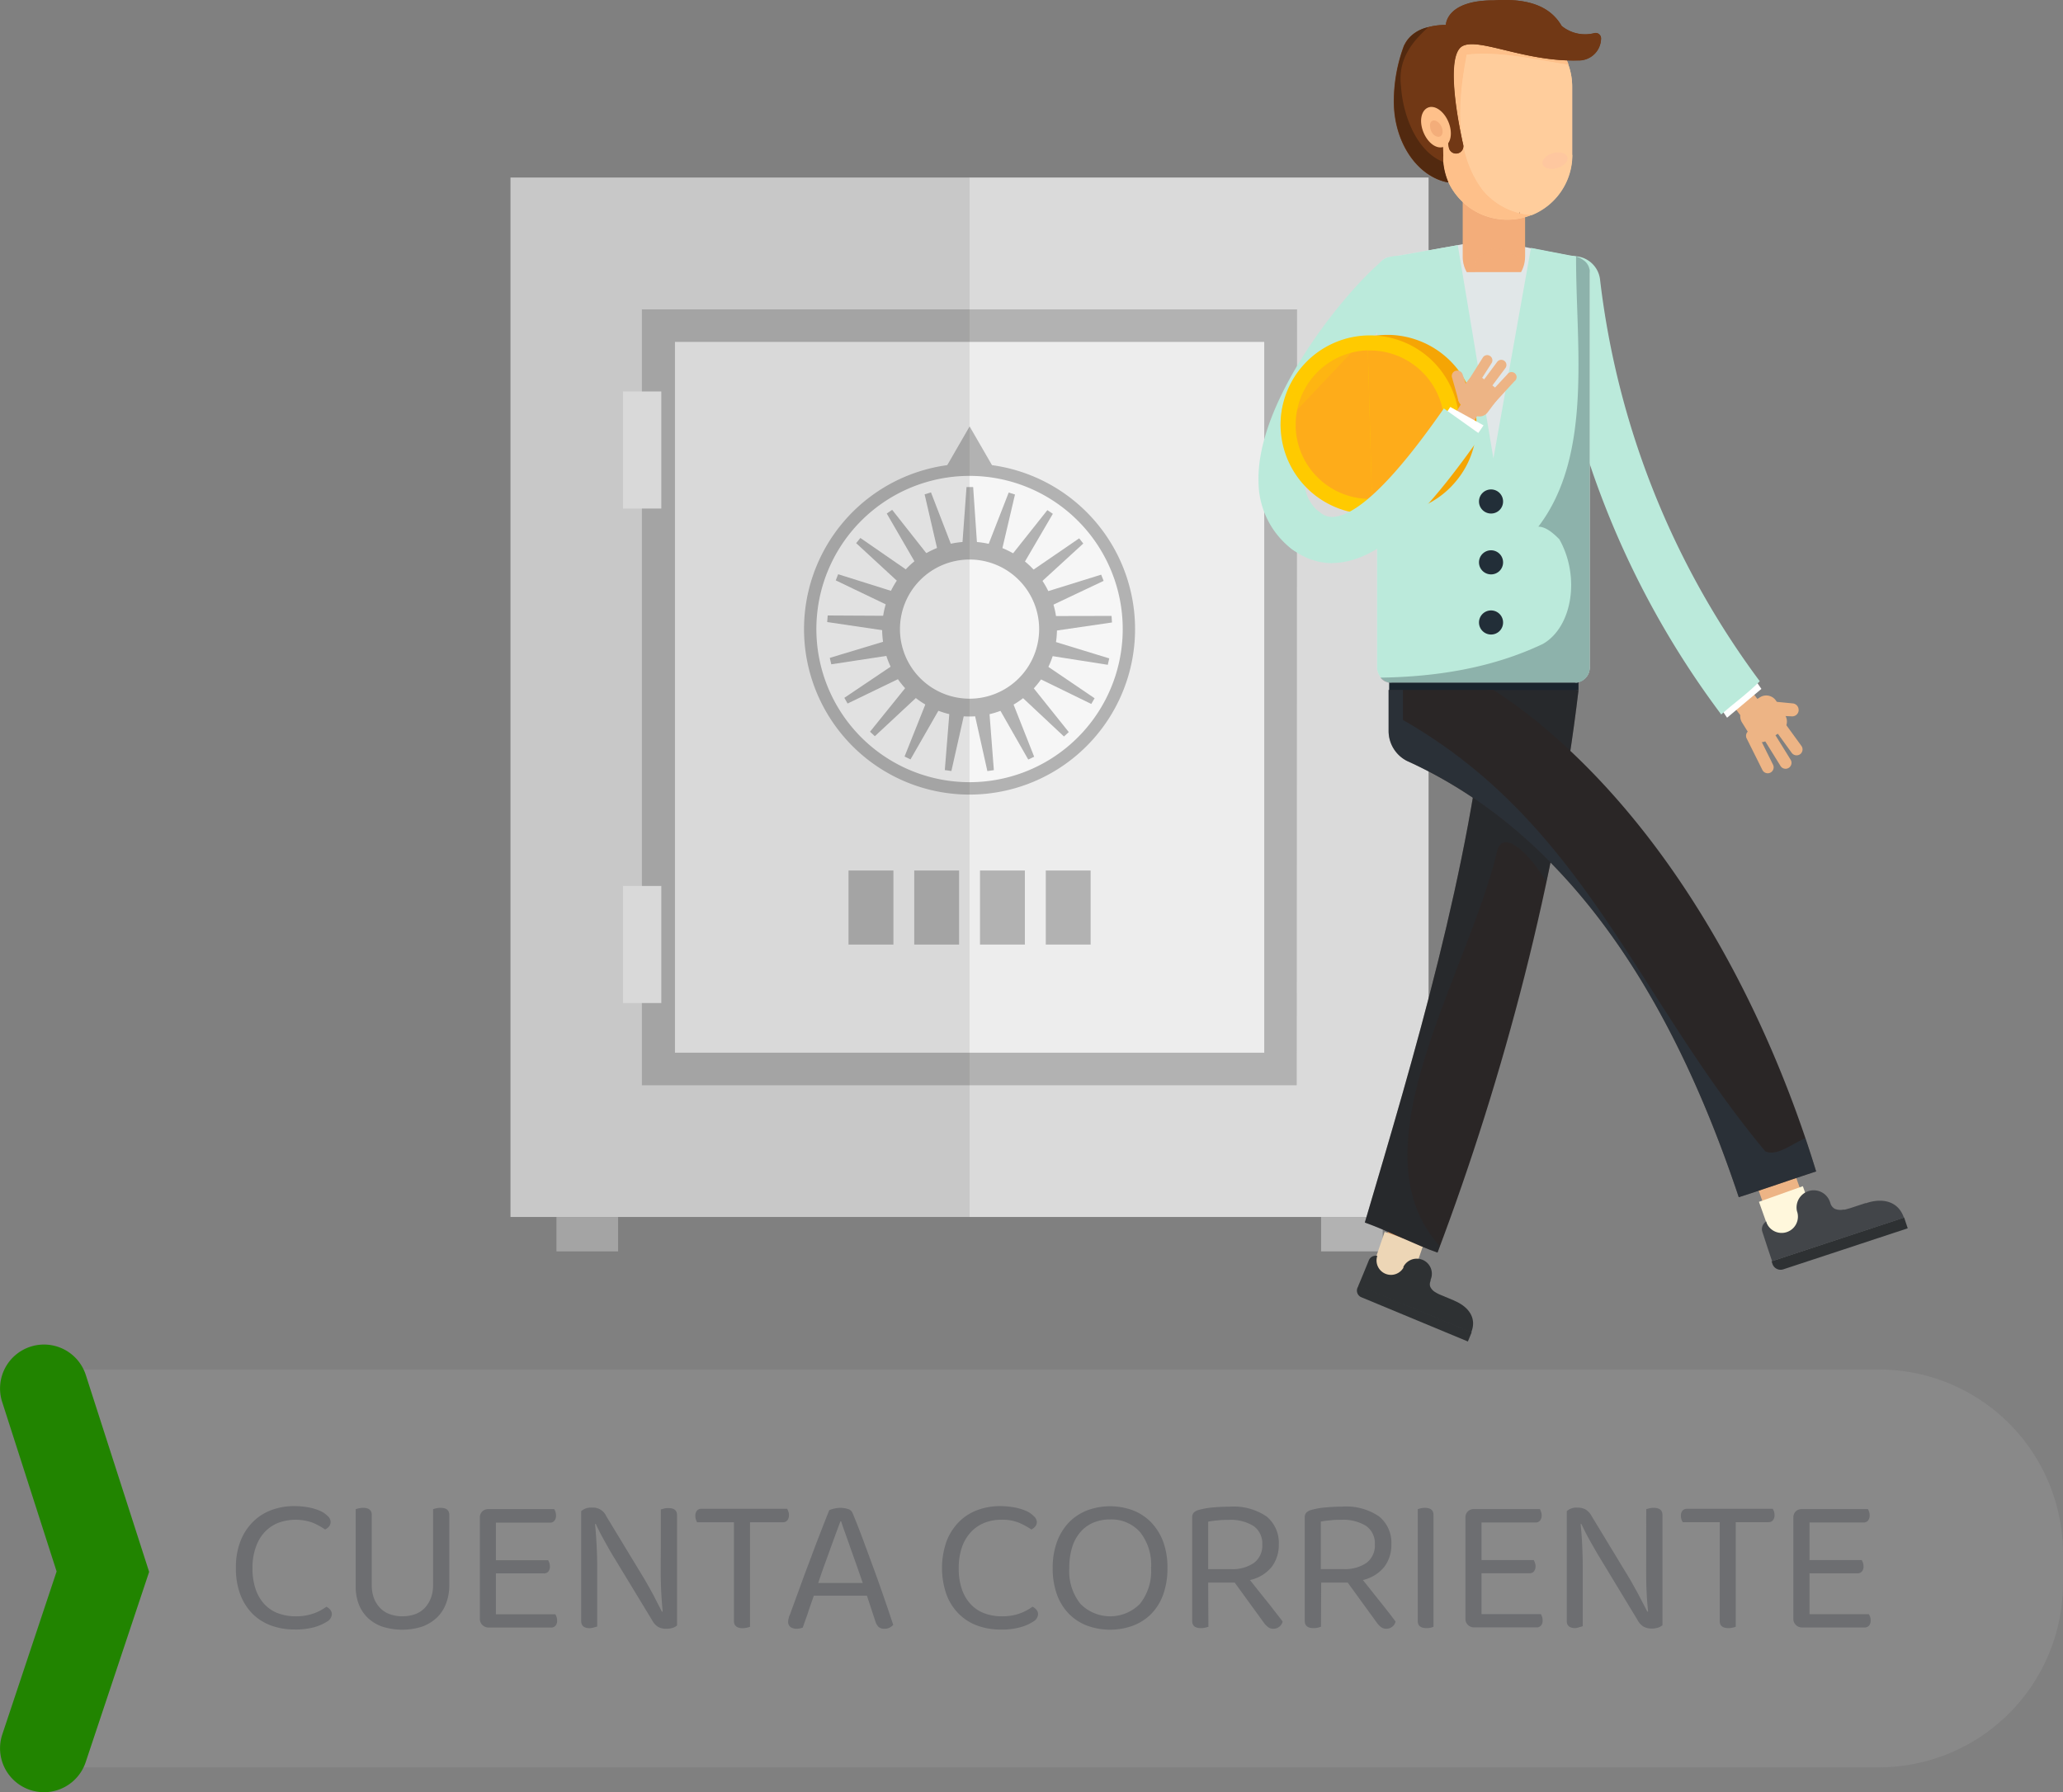 <svg xmlns="http://www.w3.org/2000/svg" xmlns:xlink="http://www.w3.org/1999/xlink" viewBox="0 0 286.06 248.57"><rect x="0" y="0" width="286.06" height="248.57" fill="#808080" stroke="none"/><defs><style>.cls-1{fill:none;}.cls-2{isolation:isolate;}.cls-3{fill:#dadada;}.cls-4{fill:#ededed;}.cls-5{fill:#b2b2b2;}.cls-6{fill:#f6f6f6;}.cls-7{opacity:0.1;}.cls-8{clip-path:url(#clip-path);}.cls-9{fill:#1d1d1b;}.cls-10{fill:#edb485;}.cls-11{fill:#fff;}.cls-12{fill:#bbeadb;}.cls-13{fill:#1a252e;}.cls-14{fill:#fff7dc;}.cls-15{fill:#2e3133;}.cls-16{fill:#424549;}.cls-17{fill:#d69b6b;}.cls-18{fill:#edd6b6;}.cls-19{fill:#2a2626;}.cls-20,.cls-27,.cls-40{opacity:0.3;}.cls-20{mix-blend-mode:multiply;}.cls-21{clip-path:url(#clip-path-2);}.cls-22{fill:#222e38;}.cls-23{opacity:0.4;}.cls-24{clip-path:url(#clip-path-3);}.cls-25{fill:#2b3e4f;}.cls-26{fill:#e1e7e8;}.cls-28{clip-path:url(#clip-path-4);}.cls-29{fill:#f3ad7a;}.cls-30{clip-path:url(#clip-path-5);}.cls-31{fill:#ffcd9c;}.cls-32{fill:#fec08a;}.cls-33{fill:#713815;}.cls-34{fill:#52290f;}.cls-35{clip-path:url(#clip-path-6);}.cls-36{fill:#f48fb7;}.cls-37{fill:#f5a505;}.cls-38{fill:#ffca00;}.cls-39{fill:#feac1a;}.cls-40{mix-blend-mode:screen;}.cls-41{clip-path:url(#clip-path-7);}.cls-42{opacity:0.23;}.cls-43{clip-path:url(#clip-path-8);}.cls-44{fill:#a7a6a7;}.cls-45{fill:#218400;}.cls-46{fill:#6d6e71;}</style><clipPath id="clip-path"><rect class="cls-1" x="70.79" y="24.62" width="63.65" height="148.93"/></clipPath><clipPath id="clip-path-2"><rect class="cls-1" x="189.25" y="95.72" width="29.63" height="78"/></clipPath><clipPath id="clip-path-3"><rect class="cls-1" x="192.54" y="95.68" width="59.29" height="70.35"/></clipPath><clipPath id="clip-path-4"><rect class="cls-1" x="191.41" y="35.57" width="29.02" height="59.15"/></clipPath><clipPath id="clip-path-5"><rect class="cls-1" x="202.83" y="17.08" width="8.64" height="20.65"/></clipPath><clipPath id="clip-path-6"><rect class="cls-1" x="213.87" y="21.13" width="3.51" height="2.3"/></clipPath><clipPath id="clip-path-7"><rect class="cls-1" x="177.56" y="46.52" width="12.02" height="12.7"/></clipPath><clipPath id="clip-path-8"><rect class="cls-1" x="8.95" y="189.93" width="277.11" height="55.18"/></clipPath></defs><g class="cls-2"><g id="Capa_2" data-name="Capa 2"><g id="Capa_1-2" data-name="Capa 1"><rect class="cls-3" x="70.79" y="24.62" width="127.3" height="144.16"/><rect class="cls-4" x="89.03" y="42.86" width="90.82" height="107.68"/><path class="cls-4" d="M175.3,146H93.59V47.42H175.3Zm4.56-103.12H89V150.54h90.83Z"/><rect class="cls-4" x="89.03" y="42.86" width="90.82" height="107.68"/><path class="cls-5" d="M175.3,146H93.59V47.42H175.3Zm4.56-103.12H89V150.54h90.83Z"/><rect class="cls-4" x="86.38" y="122.87" width="5.32" height="16.24"/><rect class="cls-4" x="86.38" y="54.29" width="5.32" height="16.24"/><path class="cls-5" d="M157.39,87.24A22.95,22.95,0,1,1,134.45,64.3a22.94,22.94,0,0,1,22.94,22.94"/><path class="cls-6" d="M155.68,87.24A21.24,21.24,0,1,1,134.45,66a21.24,21.24,0,0,1,21.23,21.23"/><polygon class="cls-5" points="134.02 67.55 134.94 67.55 135.58 76.9 136.47 77.03 139.87 68.31 140.74 68.58 138.6 77.7 139.41 78.08 145.23 70.75 145.99 71.26 141.26 79.35 141.91 79.96 149.64 74.66 150.21 75.38 143.3 81.71 143.75 82.48 152.69 79.7 153.03 80.56 144.56 84.57 144.76 85.44 154.13 85.42 154.19 86.33 144.93 87.68 144.86 88.57 153.81 91.31 153.61 92.2 144.35 90.75 144.03 91.58 151.78 96.84 151.32 97.63 142.9 93.52 142.35 94.22 148.2 101.53 147.53 102.14 140.7 95.74 139.96 96.24 143.4 104.95 142.58 105.34 137.94 97.21 137.09 97.47 137.81 106.81 136.91 106.94 134.87 97.8 133.98 97.8 131.92 106.93 131.01 106.8 131.76 97.46 130.91 97.19 126.25 105.32 125.43 104.92 128.9 96.22 128.16 95.72 121.31 102.1 120.64 101.48 126.52 94.19 125.96 93.49 117.53 97.57 117.08 96.78 124.85 91.55 124.52 90.72 115.27 92.13 115.06 91.24 124.03 88.53 123.96 87.64 114.7 86.27 114.77 85.36 124.13 85.41 124.33 84.54 115.89 80.49 116.22 79.64 125.16 82.45 125.6 81.68 118.72 75.33 119.3 74.61 127 79.93 127.66 79.33 122.96 71.22 123.71 70.71 129.51 78.07 130.32 77.68 128.21 68.56 129.09 68.29 132.46 77.02 133.34 76.89 134.02 67.55"/><path class="cls-5" d="M146.56,87.24a12.12,12.12,0,1,1-12.12-12.11,12.11,12.11,0,0,1,12.12,12.11"/><path class="cls-6" d="M144.09,87.24a9.65,9.65,0,1,1-9.65-9.64,9.65,9.65,0,0,1,9.65,9.64"/><polygon class="cls-5" points="131.02 65.08 134.45 59.14 137.88 65.08 131.02 65.08"/><rect class="cls-5" x="117.66" y="120.73" width="6.22" height="10.27"/><rect class="cls-5" x="126.77" y="120.73" width="6.22" height="10.27"/><rect class="cls-5" x="135.89" y="120.73" width="6.22" height="10.27"/><rect class="cls-5" x="145.01" y="120.73" width="6.22" height="10.27"/><rect class="cls-5" x="183.18" y="168.78" width="8.55" height="4.77"/><rect class="cls-5" x="77.16" y="168.78" width="8.55" height="4.77"/><g class="cls-7"><g class="cls-8"><polygon class="cls-9" points="134.44 24.62 70.8 24.62 70.8 168.78 77.16 168.78 77.16 173.55 85.71 173.55 85.71 168.78 134.44 168.78 134.44 24.62"/></g></g><rect class="cls-10" x="239.93" y="93.99" width="3.25" height="5.63" transform="translate(-9.63 164.82) rotate(-36.99)"/><path class="cls-10" d="M243.65,101.62a.83.83,0,0,0-1.48.74l2.21,4.43a.82.82,0,1,0,1.47-.74Z"/><path class="cls-10" d="M246.88,99.45a.83.83,0,0,0-1.15-.18.82.82,0,0,0-.18,1.15l2.9,4a.84.84,0,0,0,1.16.18.83.83,0,0,0,.18-1.15Z"/><path class="cls-10" d="M249.41,98.49a.9.9,0,0,1-.94.86l-4-.19a2.94,2.94,0,0,1-.43-1.3c0-.26.63-.69.63-.69l3.88.38a.9.9,0,0,1,.85.94"/><path class="cls-10" d="M245.68,101.15a.82.82,0,0,0-1.4.87l2.61,4.21a.82.82,0,1,0,1.4-.87Z"/><path class="cls-10" d="M243.08,97.61h2.33A1.63,1.63,0,0,1,247,99.24v2.33a1.63,1.63,0,0,1-1.63,1.63h-2.33a1.63,1.63,0,0,1-1.63-1.63V99.25A1.64,1.64,0,0,1,243.08,97.61Z" transform="matrix(0.85, -0.53, 0.53, 0.85, -16.25, 143.78)"/><path class="cls-11" d="M238,97.27c.79,1.27,1.48,2.27,1.48,2.27l4.76-4s-.89-1.33-1.87-2.57Z"/><path class="cls-12" d="M244,94.46a115.84,115.84,0,0,1-22.12-55.57,3.67,3.67,0,0,0-3.79-3.36,3.52,3.52,0,0,0-3.19,4,122.93,122.93,0,0,0,23.77,59.56c1.75-1.56,3.5-2.78,5.33-4.6"/><path class="cls-13" d="M218.88,95.72V91.89a13,13,0,0,0-13-13h-.23a13,13,0,0,0-13,13l-.06,7.45Z"/><rect class="cls-10" x="243.97" y="162.66" width="5.5" height="4.62" transform="translate(-41.03 92.26) rotate(-19.59)"/><rect class="cls-14" x="244.83" y="165.41" width="6.46" height="6.7" transform="translate(-42.23 92.98) rotate(-19.6)"/><path class="cls-15" d="M245.77,175.28a1.19,1.19,0,0,0,1.51.76l6.71-2.21,10.54-3.48-.5-1.5-18.38,6.07Z"/><path class="cls-16" d="M258.73,166.84l-2.22.73-.69.19-.24,0a2,2,0,0,1-1.08-.08.78.78,0,0,1-.22-.12,1.31,1.31,0,0,1-.47-.68l-.06-.18a2.38,2.38,0,0,0-4.58,1.27h0l.05.15a2.26,2.26,0,0,1-4.29,1.41l0-.13a1.22,1.22,0,0,0-.56,1.43l.76,2.32h0l.59,1.76L264,168.89c-.76-2.31-3-2.82-5.31-2"/><rect class="cls-17" x="192.85" y="168.82" width="4.05" height="4.82" transform="translate(-30.31 300.03) rotate(-71.07)"/><rect class="cls-18" x="190.8" y="171.73" width="5.87" height="5.66" transform="translate(-34.11 301.41) rotate(-71.13)"/><path class="cls-15" d="M188.25,178.56a1,1,0,0,0,.56,1.37l5.73,2.38,9,3.74.53-1.29-15.67-6.51Z"/><path class="cls-15" d="M201.68,180.39l-1.89-.79a5.15,5.15,0,0,1-.57-.27l-.18-.11a1.7,1.7,0,0,1-.67-.67,1,1,0,0,1-.08-.2,1.2,1.2,0,0,1,.08-.72l0-.08h0l0-.06a2.09,2.09,0,0,0-3.77-1.8h0l0,.13a2,2,0,0,1-3.66-1.52l.05-.11a1,1,0,0,0-1.19.62l-.82,2-.63,1.51L204,184.79c.82-2-.38-3.58-2.35-4.4"/><path class="cls-19" d="M218.88,95.72c-3.06,25.87-10.33,53.63-19.55,78-2.91-1-7.16-3.15-10.08-4.17,6.92-23.4,14.61-49.12,17-73.83Z"/><g class="cls-20"><g class="cls-21"><path class="cls-22" d="M207.69,117.79c.9-2.69,4.49.68,6.73,4.55,1.91-9,3.43-17.9,4.46-26.62H206.25c-2.39,24.71-10.08,50.43-17,73.83,2.92,1,7.17,3.14,10.08,4.17l.33-.9c-12.24-13.47,4-37.71,8-55"/></g></g><path class="cls-19" d="M214.23,101a67.17,67.17,0,0,0-7.15-5.31H192.55v5.69a4.66,4.66,0,0,0,2.56,4.16l.31.14c23.85,11,37.36,35.42,45.68,60.36,3-.94,7.79-2.63,10.73-3.57-6.92-22.69-19.57-46.25-37.6-61.47"/><g class="cls-23"><g class="cls-24"><path class="cls-25" d="M244.77,159.66c-17.94-21.53-25.12-45.45-50.23-59.81V95.68h-2v5.69a4.67,4.67,0,0,0,2.57,4.16l.31.14c23.85,11,37.36,35.42,45.68,60.36,3-.94,7.79-2.63,10.73-3.57-.47-1.54-1-3.09-1.49-4.63-2.13,1-4.08,2.57-5.57,1.83"/></g></g><path class="cls-26" d="M220.43,37.82V92.54a2,2,0,0,1-.11.74,1.73,1.73,0,0,1-.3.57v0a2,2,0,0,1-1.26.8,1,1,0,0,1-.39,0H193a1.31,1.31,0,0,1-.34,0,2.28,2.28,0,0,1-.59-.2,2.21,2.21,0,0,1-1.12-1.95V37.82a3,3,0,0,1,0-.44,2.23,2.23,0,0,1,.73-1.28,2,2,0,0,1,1.28-.48l1.05-.18L202.14,34l.62-.12,3.57-.62,0,0,5.15,1,.77.16,2.38.46,2.74.53,1.06.18a3.69,3.69,0,0,1,1.07.53,2,2,0,0,1,.87,1.32,3.1,3.1,0,0,1,0,.44"/><path class="cls-12" d="M220.43,37.82V92.54a2,2,0,0,1-.11.74,1.73,1.73,0,0,1-.3.57v0a2,2,0,0,1-1.26.8,1,1,0,0,1-.39,0H193a1.31,1.31,0,0,1-.34,0,2.28,2.28,0,0,1-.59-.2,2.21,2.21,0,0,1-1.12-1.95V37.82a3,3,0,0,1,0-.44,2.23,2.23,0,0,1,.73-1.28,2,2,0,0,1,1.28-.48l1.05-.18L202.14,34l4.94,29.58,5.21-29.2,2.38.46,2.74.53,1.06.18a3.69,3.69,0,0,1,1.07.53,2,2,0,0,1,.87,1.32,3.1,3.1,0,0,1,0,.44"/><g class="cls-27"><g class="cls-28"><path class="cls-22" d="M220.41,37.38a2,2,0,0,0-.87-1.32,3.06,3.06,0,0,0-1-.49,1.6,1.6,0,0,1,0,.3c0,12.2,2.32,27.3-5.23,37.17,1.16,0,2.33,1.17,2.91,1.75C219.16,80,218,87,213.93,89.31c-7,3.33-14.76,4.56-22.52,4.67a2.09,2.09,0,0,0,.6.51,2.49,2.49,0,0,0,.6.2,1.31,1.31,0,0,0,.34,0h25.42a1,1,0,0,0,.39,0,2,2,0,0,0,1.26-.8v0a1.73,1.73,0,0,0,.3-.57,2,2,0,0,0,.11-.74V37.82a3.1,3.1,0,0,0,0-.44"/></g></g><path class="cls-22" d="M208.42,69.56a1.67,1.67,0,1,0-1.67,1.66,1.66,1.66,0,0,0,1.67-1.66"/><path class="cls-22" d="M208.42,86.33A1.67,1.67,0,1,0,206.75,88a1.66,1.66,0,0,0,1.67-1.67"/><path class="cls-22" d="M208.42,78a1.67,1.67,0,1,0-1.67,1.66A1.66,1.66,0,0,0,208.42,78"/><path class="cls-29" d="M210.91,37.74a4.39,4.39,0,0,0,.56-2.13V21.4a4.32,4.32,0,0,0-8.64,0V35.61a4.28,4.28,0,0,0,.56,2.13Z"/><g class="cls-20"><g class="cls-30"><path class="cls-29" d="M204.6,37.74c-.26-1.45,0-1.87,2.09-3.14,1.19-.7,3.18,1.29,4.78,1V21.4a4.32,4.32,0,0,0-8.64,0V35.61a4.28,4.28,0,0,0,.56,2.13Z"/></g></g><path class="cls-31" d="M218,21.47a9,9,0,0,1-18,0V12a9,9,0,0,1,18,0Z"/><path class="cls-32" d="M205.47,26.13c-3.83-5.3-3.24-12.37-2.06-18.56,4.7-.49,9.4.67,14.1,1.41A9,9,0,0,0,200,12v9.45a9,9,0,0,0,12.4,8.34,9.55,9.55,0,0,1-7-3.68"/><path class="cls-31" d="M218,21.47V12a9,9,0,0,0-.53-3c-4.7-.74-9.4-1.9-14.1-1.41-1.18,6.19-1.77,13.26,2.06,18.56a9.55,9.55,0,0,0,7,3.68,9,9,0,0,0,5.6-8.34"/><path class="cls-33" d="M194.73,6.25c1.3-2.95,5.76-2.79,5.76-2.79s0-3.45,6.66-3.41c5.18-.35,7.95,1.07,9.39,3.54a5.12,5.12,0,0,0,4.53,1,.75.75,0,0,1,.94.71,3.08,3.08,0,0,1-3.22,3.09c-7.32.19-13.68-3.2-16-2-2.83,1.46.11,13.73.11,13.73a1,1,0,1,1-2,.33l-.51-3a3.24,3.24,0,0,0-.39-.63l.05,4.77a9.33,9.33,0,0,0,.76,3.72c-4.27-.78-7.55-5.52-7.55-11.25a22.19,22.19,0,0,1,1.43-7.8"/><path class="cls-33" d="M221.07,4.6a5.12,5.12,0,0,1-4.53-1C215.1,1.12,212.33-.3,207.15.05c-6.69,0-6.66,3.41-6.66,3.41a9.45,9.45,0,0,0-2.44.3c-2.37,2.14-4.24,4.56-3.78,8.23.25,3.88,2.09,9,5.86,10.47a8.51,8.51,0,0,1,0-.88L200,16.81a3.6,3.6,0,0,1,.39.63l.51,3a1,1,0,1,0,2-.33S200,7.83,202.83,6.37c2.28-1.17,8.64,2.22,16,2A3.08,3.08,0,0,0,222,5.31a.75.75,0,0,0-.94-.71"/><path class="cls-34" d="M194.27,12c-.46-3.67,1.41-6.09,3.78-8.23a4.73,4.73,0,0,0-3.32,2.49,22.19,22.19,0,0,0-1.43,7.8c0,5.73,3.28,10.47,7.55,11.25a9.27,9.27,0,0,1-.72-2.84c-3.77-1.51-5.61-6.59-5.86-10.47"/><path class="cls-32" d="M200.23,20.35c-1,.4-2.23-.49-2.85-2s-.34-3,.61-3.42,2.24.49,2.86,2,.34,3-.62,3.42"/><path class="cls-29" d="M199.71,18.92c-.39.2-1-.13-1.25-.72s-.25-1.24.13-1.44.94.13,1.25.72.25,1.24-.13,1.44"/><g class="cls-7"><g class="cls-35"><path class="cls-36" d="M213.9,22.76c.16.58,1.06.83,2,.56s1.6-.94,1.44-1.52-1.07-.83-2-.57-1.6.95-1.44,1.53"/></g></g><path class="cls-33" d="M210.72,29.65a1,1,0,0,0,.05-.28.58.58,0,0,0-.05.28"/><path class="cls-12" d="M181.07,76.81a3.23,3.23,0,0,1-1.95-.66,11.85,11.85,0,0,1-4.61-9.39c-.31-10.76,11.11-25.39,17-30.47a3.19,3.19,0,0,1,4.17,4.84c-5.14,4.43-15,17.43-14.79,25.45a5.43,5.43,0,0,0,2.13,4.5,3.2,3.2,0,0,1-2,5.73"/><path class="cls-37" d="M180,59.18a12.38,12.38,0,0,0,12.72,12L192,46.45a12.39,12.39,0,0,0-12,12.73"/><path class="cls-37" d="M204.74,58.49a12.4,12.4,0,0,1-.46,3.73,12.14,12.14,0,0,1-2.44,4.58,12.27,12.27,0,0,1-6.8,4.13,11.89,11.89,0,0,1-2.34.29L192,46.45h.84a12.38,12.38,0,0,1,11.89,12"/><path class="cls-38" d="M189.61,46.52a12.39,12.39,0,1,0,12.73,12,12.39,12.39,0,0,0-12.73-12"/><path class="cls-39" d="M179.66,59.19a10.3,10.3,0,0,0,10.58,10l-.57-20.6a10.29,10.29,0,0,0-10,10.58"/><path class="cls-39" d="M189.67,48.61l.57,20.6a10.3,10.3,0,0,0-.57-20.6"/><g class="cls-40"><g class="cls-41"><path class="cls-38" d="M186.63,47l-8.78,9.28a13.24,13.24,0,0,0-.28,3l12-12.7a12.52,12.52,0,0,0-3,.45"/></g></g><rect class="cls-10" x="200.51" y="56.82" width="4.8" height="2.77" transform="translate(46.85 200.35) rotate(-58.34)"/><path class="cls-10" d="M206.09,55.05a.7.7,0,0,0,0,1,.71.71,0,0,0,1,0L210,52.87a.7.7,0,1,0-1-.94Z"/><path class="cls-10" d="M203.36,53.16a.7.7,0,1,0,1.18.76l2.28-3.55a.72.72,0,0,0-.21-1,.71.71,0,0,0-1,.22Z"/><path class="cls-10" d="M201.81,51.45a.76.76,0,0,1,1,.48l1.09,3.23a2.54,2.54,0,0,1-.9.74c-.21.08-.74-.29-.74-.29l-.9-3.19a.76.76,0,0,1,.48-1"/><path class="cls-10" d="M205.08,53.58a.71.71,0,1,0,1.13.85l2.53-3.38a.71.71,0,0,0-.14-1,.71.71,0,0,0-1,.14Z"/><path class="cls-10" d="M203.94,52.56h2A1.39,1.39,0,0,1,207.32,54v2a1.39,1.39,0,0,1-1.39,1.39h-2a1.39,1.39,0,0,1-1.39-1.39V54a1.4,1.4,0,0,1,1.4-1.4Z" transform="matrix(0.6, -0.8, 0.8, 0.6, 38, 185.91)"/><path class="cls-11" d="M204.38,60.87c.76-1,1.33-1.88,1.33-1.88l-4.61-2.55s-.78,1.12-1.46,2.28Z"/><path class="cls-12" d="M184.75,78.11a9.13,9.13,0,0,1-5.63-2,3.19,3.19,0,0,1,3.9-5.06,2.63,2.63,0,0,0,2.19.6c4.86-.72,12-10.73,15-15l5.2,3.7c-5.67,8-12.31,16.58-19.27,17.62a9.57,9.57,0,0,1-1.41.11"/><g class="cls-42"><g class="cls-43"><path class="cls-44" d="M260.52,245.11H9V189.93H260.52a25.53,25.53,0,0,1,25.54,25.53v4.11a25.53,25.53,0,0,1-25.54,25.54"/></g></g><path class="cls-45" d="M20.68,218l-8.8,26.39A6.09,6.09,0,1,1,.32,240.54l7.53-22.6L.3,194.43a6.09,6.09,0,1,1,11.6-3.73Z"/><path class="cls-46" d="M45.85,211.06a1,1,0,0,1-.23.65,1.62,1.62,0,0,1-.54.41,10.35,10.35,0,0,0-1.67-.92,7,7,0,0,0-4.83,0,5.31,5.31,0,0,0-1.87,1.27,5.84,5.84,0,0,0-1.24,2.11,8.38,8.38,0,0,0-.46,2.91,8.84,8.84,0,0,0,.44,2.92,5.84,5.84,0,0,0,1.22,2.08,5,5,0,0,0,1.88,1.25,6.79,6.79,0,0,0,2.44.42,7.23,7.23,0,0,0,2.49-.39,7,7,0,0,0,1.77-.93,1.39,1.39,0,0,1,.52.39,1,1,0,0,1,.25.66,1.29,1.29,0,0,1-.66,1,6.92,6.92,0,0,1-1.73.77,9.94,9.94,0,0,1-2.8.33,9.32,9.32,0,0,1-3.21-.54,7.11,7.11,0,0,1-2.57-1.6,7.62,7.62,0,0,1-1.71-2.66,10.12,10.12,0,0,1-.63-3.73,10,10,0,0,1,.64-3.74,7.65,7.65,0,0,1,1.75-2.68,7.07,7.07,0,0,1,2.56-1.62,8.89,8.89,0,0,1,3.09-.54,11.08,11.08,0,0,1,2.07.18,8,8,0,0,1,1.62.5,3.43,3.43,0,0,1,1,.7A1.15,1.15,0,0,1,45.85,211.06Z"/><path class="cls-46" d="M61.81,222.49a5.21,5.21,0,0,1-1.27,1.89,5.91,5.91,0,0,1-2,1.21,9.14,9.14,0,0,1-5.54,0,5.69,5.69,0,0,1-2-1.21,5.16,5.16,0,0,1-1.25-1.89,6.78,6.78,0,0,1-.43-2.49V209.31a2.41,2.41,0,0,1,.43-.12,2.45,2.45,0,0,1,.62-.07c.78,0,1.18.33,1.18,1v9.69a5.19,5.19,0,0,0,.32,1.89,4,4,0,0,0,.9,1.37,3.47,3.47,0,0,0,1.34.82,5.12,5.12,0,0,0,1.69.27,5.21,5.21,0,0,0,1.69-.27,3.47,3.47,0,0,0,1.34-.82,4.11,4.11,0,0,0,.89-1.37,5,5,0,0,0,.33-1.89v-10.5a2.18,2.18,0,0,1,.43-.12,2.37,2.37,0,0,1,.61-.07c.81,0,1.21.33,1.21,1V220A7,7,0,0,1,61.81,222.49Z"/><path class="cls-46" d="M66.87,225.35a1.18,1.18,0,0,1-.33-.87v-14a1.15,1.15,0,0,1,.33-.86,1.18,1.18,0,0,1,.88-.32h9.1a2.19,2.19,0,0,1,.17.37,1.59,1.59,0,0,1,.08.5,1.12,1.12,0,0,1-.22.73.75.75,0,0,1-.63.27H68.76v5.21H76a2,2,0,0,1,.17.36,1.64,1.64,0,0,1,.08.5,1.05,1.05,0,0,1-.22.72.77.77,0,0,1-.63.25H68.76v5.67H77a2,2,0,0,1,.17.36,1.52,1.52,0,0,1,.08.51,1,1,0,0,1-.22.71.77.77,0,0,1-.63.26H67.75A1.22,1.22,0,0,1,66.87,225.35Z"/><path class="cls-46" d="M81.79,225.81c-.8,0-1.2-.33-1.2-1V209.58a2,2,0,0,1,1.48-.49,2,2,0,0,1,2,1.19l5.24,8.64.69,1.2c.24.43.47.85.69,1.27l.61,1.19c.2.37.35.68.48.93l.11,0c-.14-1.45-.23-2.92-.26-4.4s0-2.91,0-4.32v-5.45l.44-.12a2.25,2.25,0,0,1,.6-.07c.81,0,1.21.32,1.21,1v15.28a1.58,1.58,0,0,1-.63.34,2.86,2.86,0,0,1-.85.12,2.36,2.36,0,0,1-1.13-.25,2.4,2.4,0,0,1-.85-.94L85.14,216c-.22-.35-.45-.75-.7-1.18l-.71-1.27c-.23-.42-.44-.81-.63-1.19s-.36-.69-.48-1l-.11,0c.09.87.16,1.85.22,3s.08,2.15.08,3.14v8.08l-.43.12A2.88,2.88,0,0,1,81.79,225.81Z"/><path class="cls-46" d="M104,211.12v14.5l-.43.12a2.88,2.88,0,0,1-.59.07c-.8,0-1.21-.34-1.21-1V211.12H96.66a1.93,1.93,0,0,1-.16-.37,1.42,1.42,0,0,1-.08-.52,1.05,1.05,0,0,1,.22-.72.77.77,0,0,1,.63-.26h11.88a2.26,2.26,0,0,1,.16.37,1.35,1.35,0,0,1,.09.5,1.17,1.17,0,0,1-.22.73.78.78,0,0,1-.64.27Z"/><path class="cls-46" d="M120.21,221.3h-7.36c-.13.36-.26.75-.41,1.17s-.29.84-.42,1.24-.27.78-.4,1.14-.23.64-.3.87a2.31,2.31,0,0,1-.91.17,1.4,1.4,0,0,1-.78-.23.84.84,0,0,1-.34-.75,1.53,1.53,0,0,1,.08-.5c0-.17.12-.35.19-.55.27-.76.63-1.73,1.06-2.91s.89-2.46,1.4-3.8,1-2.69,1.53-4.05,1-2.58,1.44-3.66a3.7,3.7,0,0,1,.66-.21,3.91,3.91,0,0,1,.91-.11,3.39,3.39,0,0,1,1,.16.93.93,0,0,1,.65.54c.44,1.05.91,2.24,1.41,3.58s1,2.71,1.52,4.12,1,2.78,1.47,4.14.88,2.59,1.25,3.69a1.82,1.82,0,0,1-.52.39,1.52,1.52,0,0,1-.69.15,1.2,1.2,0,0,1-.79-.23,1.75,1.75,0,0,1-.47-.77ZM116.53,211l-.69,1.85c-.25.7-.52,1.42-.79,2.18s-.55,1.52-.83,2.29-.53,1.52-.76,2.22h6.17c-.28-.81-.56-1.63-.85-2.45l-.84-2.36c-.26-.76-.51-1.45-.74-2.09s-.42-1.18-.56-1.64Z"/><path class="cls-46" d="M143.77,211.06a.94.94,0,0,1-.23.65,1.49,1.49,0,0,1-.53.41,10.92,10.92,0,0,0-1.68-.92,6.08,6.08,0,0,0-2.49-.43,6.17,6.17,0,0,0-2.34.43,5.27,5.27,0,0,0-1.86,1.27,5.9,5.9,0,0,0-1.25,2.1,8.74,8.74,0,0,0-.45,2.92,8.58,8.58,0,0,0,.44,2.92,5.65,5.65,0,0,0,1.22,2.07,4.87,4.87,0,0,0,1.88,1.26,6.75,6.75,0,0,0,2.44.42,7.13,7.13,0,0,0,2.48-.39,7.34,7.34,0,0,0,1.77-.94,1.46,1.46,0,0,1,.52.4.92.92,0,0,1,.25.66,1.27,1.27,0,0,1-.66,1,6.26,6.26,0,0,1-1.73.77,9.5,9.5,0,0,1-2.8.34,9.32,9.32,0,0,1-3.21-.54,7,7,0,0,1-2.56-1.61,7.42,7.42,0,0,1-1.72-2.66,11.19,11.19,0,0,1,0-7.46,7.82,7.82,0,0,1,1.74-2.69,7.07,7.07,0,0,1,2.56-1.62,8.89,8.89,0,0,1,3.09-.54,11,11,0,0,1,2.07.19,7.39,7.39,0,0,1,1.62.5,3.31,3.31,0,0,1,1,.7A1.13,1.13,0,0,1,143.77,211.06Z"/><path class="cls-46" d="M161.88,217.46a10.54,10.54,0,0,1-.6,3.71,7.41,7.41,0,0,1-1.67,2.68,7.22,7.22,0,0,1-2.53,1.62,9.32,9.32,0,0,1-6.31,0,7.09,7.09,0,0,1-2.52-1.62,7.42,7.42,0,0,1-1.68-2.68,10.54,10.54,0,0,1-.6-3.71,10.24,10.24,0,0,1,.62-3.7,7.7,7.7,0,0,1,1.68-2.67,7.13,7.13,0,0,1,2.53-1.64,9.15,9.15,0,0,1,6.25,0,7.13,7.13,0,0,1,2.53,1.64,7.87,7.87,0,0,1,1.69,2.67A10.25,10.25,0,0,1,161.88,217.46Zm-2.27,0a7.24,7.24,0,0,0-1.55-5,5.29,5.29,0,0,0-4.13-1.73,5.88,5.88,0,0,0-2.34.45,4.88,4.88,0,0,0-1.78,1.3,5.91,5.91,0,0,0-1.14,2.09,9.54,9.54,0,0,0-.4,2.86,7.27,7.27,0,0,0,1.54,5,5.79,5.79,0,0,0,8.26,0A7.27,7.27,0,0,0,159.61,217.46Z"/><path class="cls-46" d="M167.56,225.62l-.44.12a2.77,2.77,0,0,1-.6.06c-.81,0-1.21-.33-1.21-1V210.44a.94.94,0,0,1,.22-.66,1.6,1.6,0,0,1,.69-.37,10.71,10.71,0,0,1,2-.35c.78-.07,1.53-.1,2.26-.1a8.1,8.1,0,0,1,5.15,1.36,4.71,4.71,0,0,1,1.69,3.87,5,5,0,0,1-1,3.14,5.31,5.31,0,0,1-3,1.8l1.37,1.73,1.31,1.63,1.09,1.4c.32.41.58.73.76,1a1.22,1.22,0,0,1-.48.73,1.28,1.28,0,0,1-.76.27,1.22,1.22,0,0,1-.76-.22,2.76,2.76,0,0,1-.64-.67l-4-5.51h-3.68Zm3.13-8a5.24,5.24,0,0,0,3.18-.86,3,3,0,0,0,1.16-2.57,2.93,2.93,0,0,0-1.21-2.55,6,6,0,0,0-3.46-.85c-.49,0-1,0-1.49.07a10.92,10.92,0,0,0-1.34.18v6.58Z"/><path class="cls-46" d="M183.17,225.61l-.44.13a2.77,2.77,0,0,1-.6.06c-.8,0-1.21-.33-1.21-1V210.44a.94.94,0,0,1,.22-.66,1.6,1.6,0,0,1,.69-.37,9.92,9.92,0,0,1,2-.35c.78-.07,1.53-.11,2.27-.11a8.09,8.09,0,0,1,5.14,1.37,4.71,4.71,0,0,1,1.69,3.87,5,5,0,0,1-1,3.14,5.36,5.36,0,0,1-2.95,1.8l1.38,1.73c.45.58.89,1.12,1.3,1.63s.78,1,1.1,1.4l.75,1a1.22,1.22,0,0,1-.48.73,1.28,1.28,0,0,1-.75.27,1.23,1.23,0,0,1-.77-.22,3,3,0,0,1-.63-.67l-4-5.51h-3.68Zm3.13-8a5.22,5.22,0,0,0,3.18-.86,3,3,0,0,0,1.16-2.57,2.93,2.93,0,0,0-1.21-2.55,6,6,0,0,0-3.46-.85c-.49,0-1,0-1.49.07a12.91,12.91,0,0,0-1.33.17v6.59Z"/><path class="cls-46" d="M198.4,225.74a2.77,2.77,0,0,1-.6.06c-.81,0-1.21-.33-1.21-1V209.31a2.72,2.72,0,0,1,1-.19c.79,0,1.18.33,1.18,1v15.49A3.41,3.41,0,0,1,198.4,225.74Z"/><path class="cls-46" d="M203.53,225.34a1.14,1.14,0,0,1-.33-.86v-14a1.14,1.14,0,0,1,.33-.86,1.18,1.18,0,0,1,.88-.33h9.11a1.93,1.93,0,0,1,.16.37,1.35,1.35,0,0,1,.09.5,1.14,1.14,0,0,1-.22.72.77.77,0,0,1-.63.27h-7.49v5.21h7.24a1.8,1.8,0,0,1,.16.36,1.35,1.35,0,0,1,.09.5,1.09,1.09,0,0,1-.22.71.77.77,0,0,1-.63.26h-6.64v5.67h8.23a2.36,2.36,0,0,1,.16.35,1.39,1.39,0,0,1,.08.52,1,1,0,0,1-.22.71.77.77,0,0,1-.63.26h-8.64A1.18,1.18,0,0,1,203.53,225.34Z"/><path class="cls-46" d="M218.46,225.8c-.81,0-1.21-.32-1.21-1V209.58a2,2,0,0,1,1.48-.49,2.22,2.22,0,0,1,1.13.26,2.36,2.36,0,0,1,.85.93l5.24,8.64c.22.37.45.78.68,1.2s.47.84.69,1.27l.62,1.19.48.93.11,0c-.15-1.46-.24-2.93-.26-4.4s0-2.92,0-4.32V209.3l.44-.12a2.77,2.77,0,0,1,.6-.06c.8,0,1.21.32,1.21,1v15.28a1.89,1.89,0,0,1-.63.34,2.88,2.88,0,0,1-.86.12,2.32,2.32,0,0,1-1.12-.26,2.29,2.29,0,0,1-.85-.93L221.81,216c-.22-.36-.46-.76-.7-1.19s-.49-.85-.72-1.27-.44-.81-.63-1.18l-.48-1-.11,0c.09.86.17,1.85.22,2.95s.08,2.16.08,3.15v8.07a2.26,2.26,0,0,1-.42.12A2.32,2.32,0,0,1,218.46,225.8Z"/><path class="cls-46" d="M240.68,211.11v14.5a2.26,2.26,0,0,1-.42.12,2.38,2.38,0,0,1-.59.07c-.81,0-1.21-.33-1.21-1V211.11h-5.13a2,2,0,0,1-.17-.36,1.69,1.69,0,0,1-.08-.53,1,1,0,0,1,.22-.71.8.8,0,0,1,.63-.26h11.88a2,2,0,0,1,.17.36,1.64,1.64,0,0,1,.08.5,1.1,1.1,0,0,1-.22.73.77.77,0,0,1-.63.27Z"/><path class="cls-46" d="M249,225.34a1.14,1.14,0,0,1-.33-.86v-14a1.18,1.18,0,0,1,.33-.87,1.21,1.21,0,0,1,.87-.32H259a2,2,0,0,1,.17.36,1.64,1.64,0,0,1,.08.5,1.1,1.1,0,0,1-.22.73.77.77,0,0,1-.63.27h-7.49v5.21h7.24a2.19,2.19,0,0,1,.17.37,1.59,1.59,0,0,1,.08.5,1,1,0,0,1-.22.71.77.77,0,0,1-.63.26h-6.64v5.67h8.23a2.3,2.3,0,0,1,.17.35,1.6,1.6,0,0,1,.08.51,1.1,1.1,0,0,1-.22.72.8.8,0,0,1-.63.26h-8.65A1.18,1.18,0,0,1,249,225.34Z"/></g></g></g></svg>